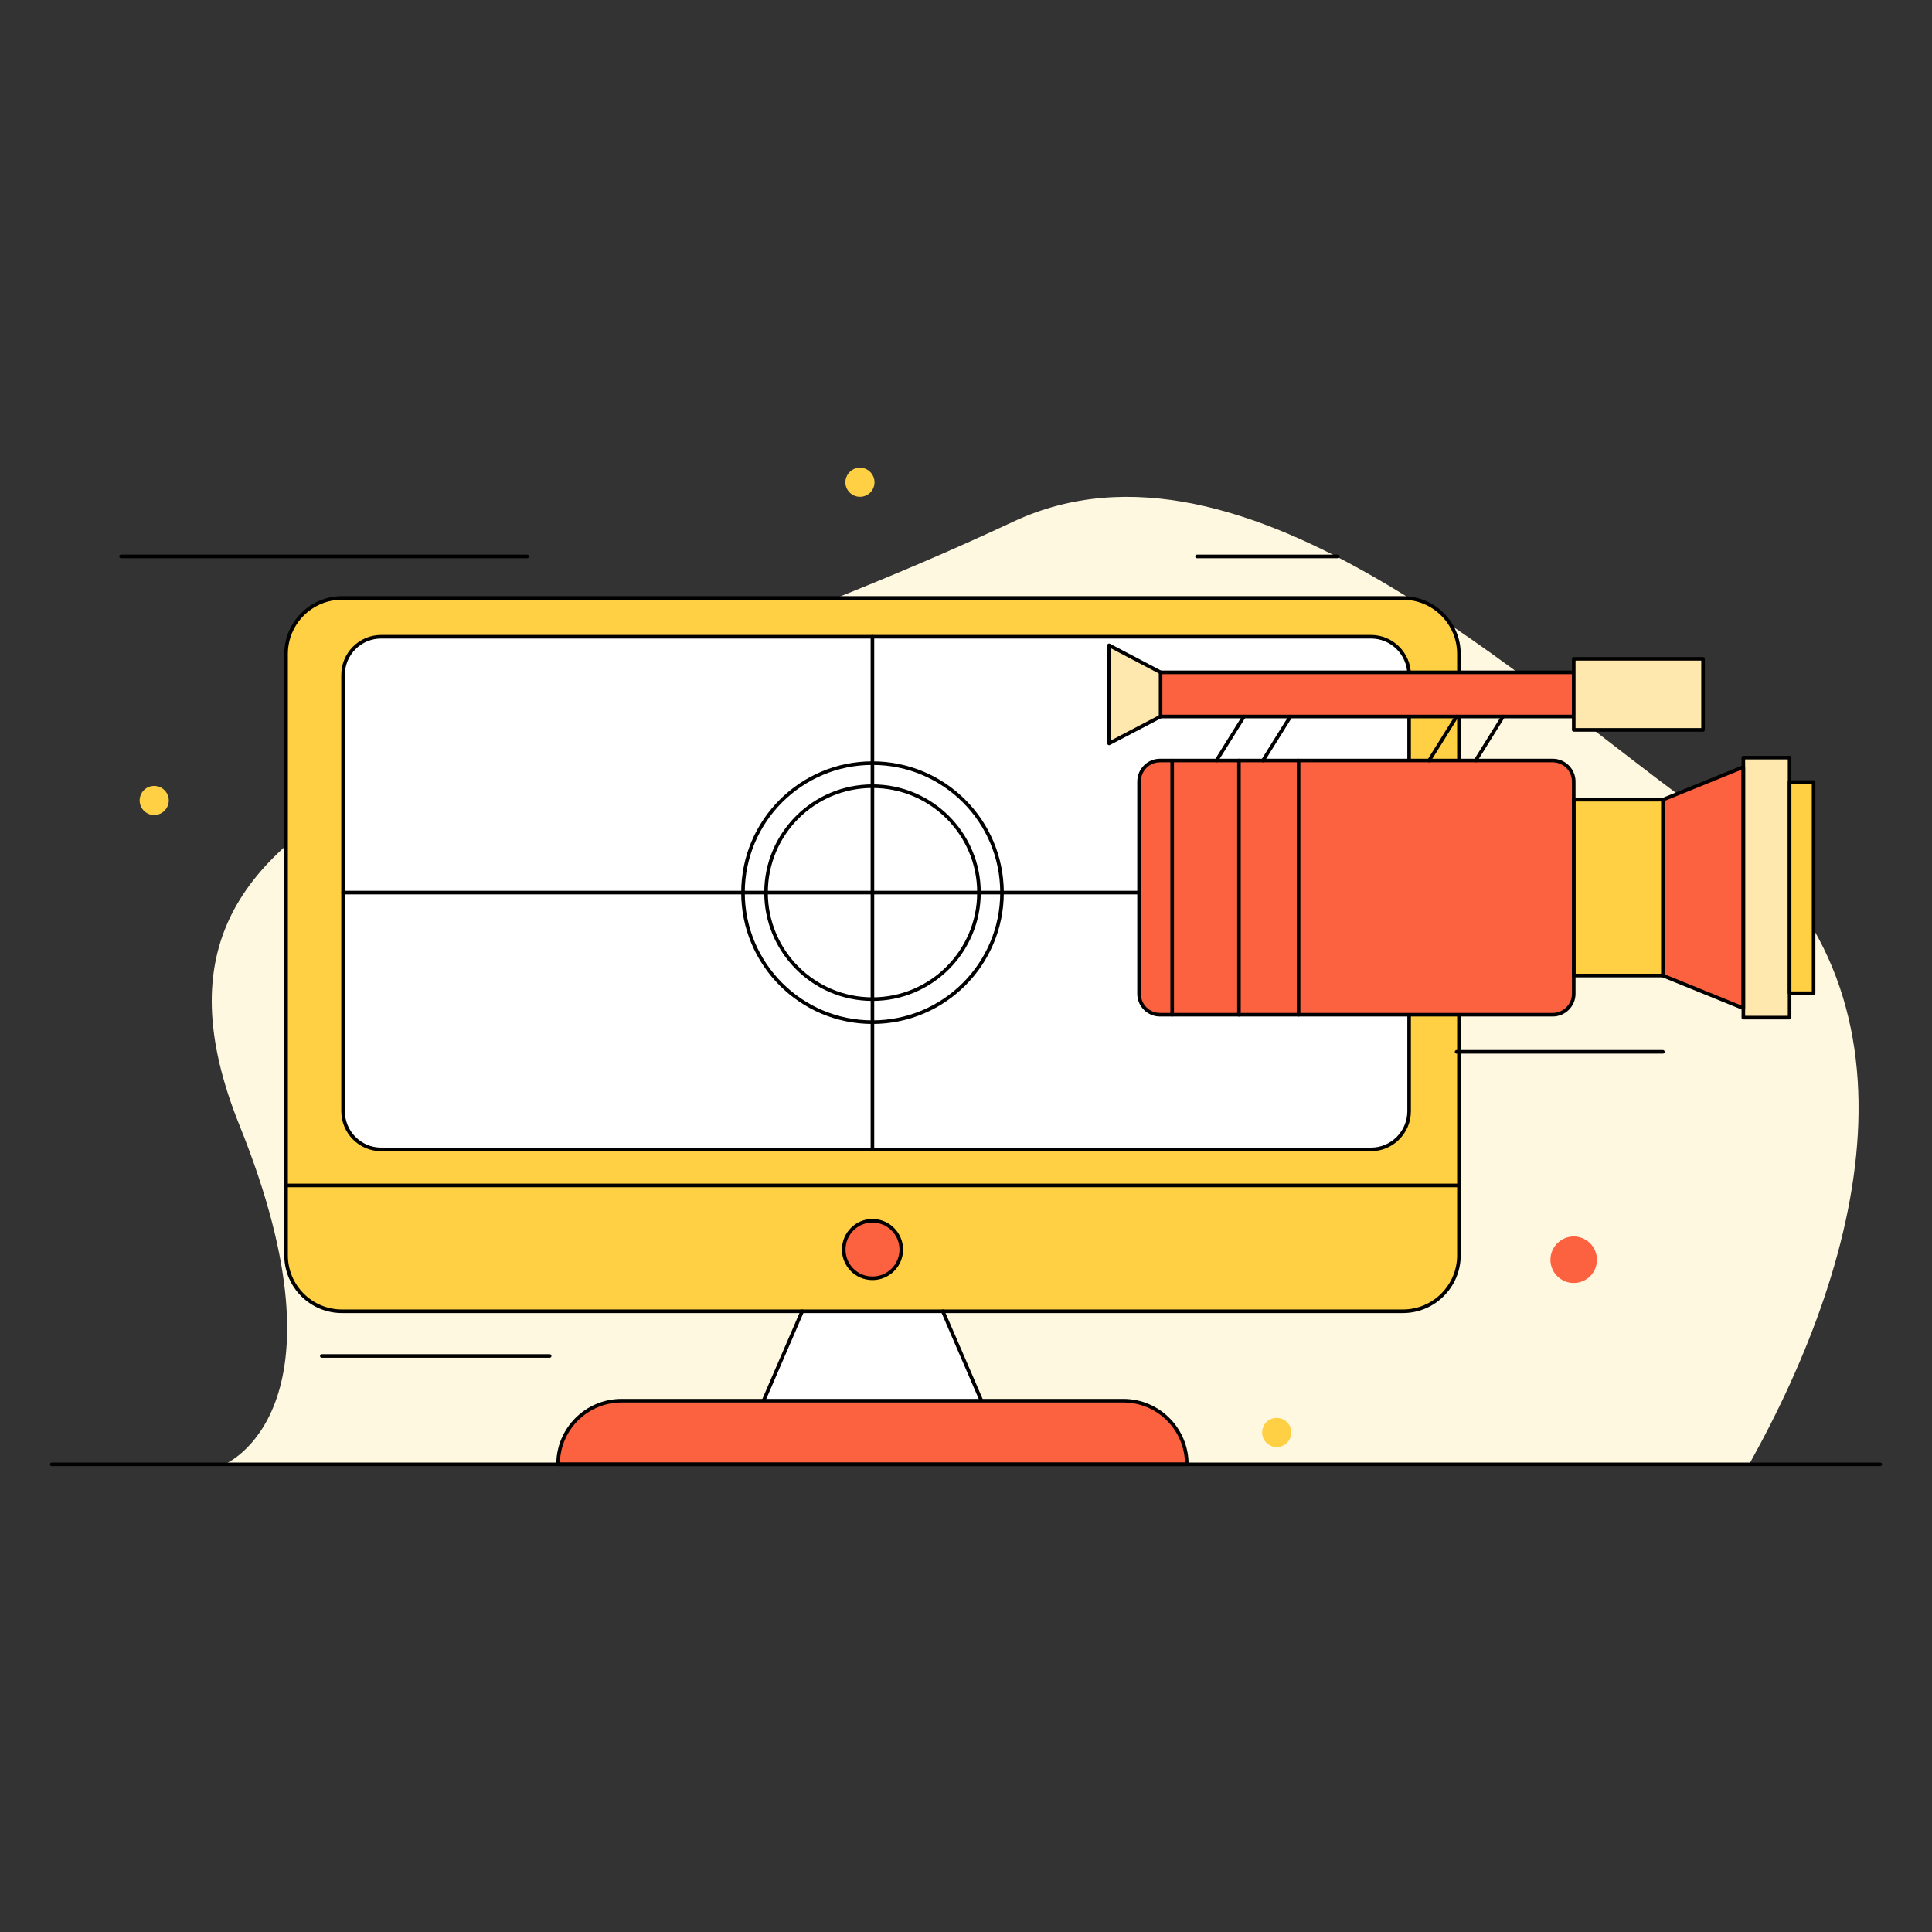 <svg version="1.2" xmlns="http://www.w3.org/2000/svg" viewBox="0 0 1400 1400" width="1400" height="1400">
	<rect x="0" y="0" width="1400" height="1400" fill="#333333" stroke="none"/>
	<title>Video Sourcing (1)-ai</title>
	<style>
		.s0 { fill: #fff8e1 } 
		.s1 { fill: #ffffff } 
		.s2 { fill: #ffcf44 } 
		.s3 { fill: none;stroke: #000000;stroke-linecap: round;stroke-linejoin: round;stroke-width: 2.6 } 
		.s4 { fill: #fc6140 } 
		.s5 { fill: #ffe8ad } 

		.t1{
  animation:  text 3s linear infinite ;
  animation-delay: 3s;
}
.t2{
  animation: text 5s linear infinite ;
  animation-delay: 5s;
}
.t3{
  animation: text 7s linear infinite ;
  animation-delay: 7s;
}
  @keyframes text {
  0% {
    letter-spacing: -0.5em;
    -webkit-transform: translateZ(-700px);
            transform: translateZ(-700px);
    opacity: 0;
  }
  40% {
    opacity: 0.6;
  }
  100% {
    -webkit-transform: translateZ(0);
            transform: translateZ(0);
    opacity: 1;
  }
}
.w2{
  transform-box: fill-box;
  transform-origin: top;
  animation: fade-out 3s linear infinite ;;
}
@keyframes fade-out {
  0% {
    opacity: 0;
  }
  100% {
    opacity: 1;
  }
}
	</style>
	<g id="Layer 1">
		<g id="&lt;Group&gt;">
			<path id="&lt;Path&gt;" class="s0" d="m162.7 1061.1c0 0 94.4-38.3 10.9-245.5-103.1-255.7 205.2-270.9 560.7-437.6 167.5-78.5 371.7 120.1 503.9 213.9 165.5 117.4 113.8 318 29.3 469.2z"/>
			<g id="&lt;Group&gt;">
				<path id="&lt;Path&gt;" class="s1" d="m549.1 1023.1l31.3-70.9 11.5-11 88.6 3.6 29.8 68.2 0.9 5v2.8z"/>
				<path id="&lt;Path&gt;" class="s2" d="m247.8 433.3h768.8c22.4 0 40.6 18.2 40.6 40.6v435.7c0 22.4-18.2 40.6-40.6 40.6h-768.8c-22.4 0-40.5-18.2-40.5-40.6v-435.7c0-22.4 18.1-40.6 40.5-40.6z"/>
				<path id="&lt;Path&gt;" class="s3" d="m247.8 433.3h768.8c22.4 0 40.6 18.2 40.6 40.6v435.7c0 22.4-18.2 40.6-40.6 40.6h-768.8c-22.4 0-40.5-18.2-40.5-40.6v-435.7c0-22.4 18.1-40.6 40.5-40.6z"/>
				<path id="&lt;Path&gt;" class="s1" d="m276.2 461.4h717.3c15.2 0 27.6 12.4 27.6 27.6v316.2c0 15.3-12.4 27.7-27.6 27.7h-717.3c-15.2 0-27.6-12.4-27.6-27.7v-316.2c0-15.2 12.4-27.6 27.6-27.6z"/>
				<path id="&lt;Path&gt;" class="s3" d="m1057.2 859h-849.9"/>
				<path id="&lt;Path&gt;" class="s3" d="m276.2 461.4h717.3c15.2 0 27.6 12.4 27.6 27.6v316.2c0 15.3-12.4 27.7-27.6 27.7h-717.3c-15.2 0-27.6-12.4-27.6-27.7v-316.2c0-15.2 12.4-27.6 27.6-27.6z"/>
				<path id="&lt;Path&gt;" class="s4" d="m653.1 905.5c0 11.5-9.4 20.8-20.9 20.8-11.5 0-20.8-9.3-20.8-20.8 0-11.5 9.3-20.9 20.8-20.9 11.5 0 20.9 9.4 20.9 20.9z"/>
				<path id="&lt;Path&gt;" class="s3" d="m653.1 905.5c0 11.5-9.4 20.8-20.9 20.8-11.5 0-20.8-9.3-20.8-20.8 0-11.5 9.3-20.9 20.8-20.9 11.5 0 20.9 9.4 20.9 20.9z"/>
				<g id="&lt;Group&gt;">
					<path id="&lt;Path&gt;" class="s3" d="m683.2 950.2l28 64.8"/>
					<path id="&lt;Path&gt;" class="s3" d="m581.3 950.2l-28 64.8"/>
				</g>
				<path id="&lt;Path&gt;" class="s4" d="m404.4 1061.1c0-25.5 20.6-46.1 46-46.1h363.6c25.4 0 46 20.6 46 46.1h-455.6z"/>
				<path id="&lt;Path&gt;" class="s3" d="m404.4 1061.1c0-25.5 20.6-46.1 46-46.1h363.6c25.4 0 46 20.6 46 46.1h-455.6z"/>
			</g>
			<path id="&lt;Path&gt;" class="s3 t1" d="m961.1 646.8h-712.5"/>
			<path id="&lt;Path&gt;" class="s3 t1" d="m632.2 461.4v371.5"/>
			<path id="&lt;Path&gt;" class="s3 t2" d="m709.4 646.8c0 42.6-34.6 77.2-77.2 77.2-42.6 0-77.1-34.6-77.1-77.2 0-42.6 34.5-77.1 77.1-77.1 42.6 0 77.2 34.5 77.2 77.1z"/>
			<path id="&lt;Path&gt;" class="s3 t3" d="m726.1 646.8c0 51.8-42 93.9-93.9 93.9-51.8 0-93.8-42.1-93.8-93.9 0-51.8 42-93.8 93.8-93.8 51.9 0 93.9 42 93.9 93.8z"/>
			<path id="&lt;Path&gt;" class="s3" d="m37.5 1061.1h1325"/>
			<g id="&lt;Group&gt;" class="w2">
				<path id="&lt;Path&gt;" class="s5" d="m841 519.2l-37.3 19.5v-71.1l37.3 19.6"/>
				<path id="&lt;Path&gt;" class="s4" d="m1140.4 519.2h-299.4v-32h299.4z"/>
				<path id="&lt;Path&gt;" class="s2" d="m1296.8 566.7h17.4v153h-17.4z"/>
				<path id="&lt;Path&gt;" class="s5" d="m1296.8 737.4h-33.5v-188.4h33.5z"/>
				<path id="&lt;Path&gt;" class="s4" d="m1205 579.5l58.3-23.7v174.8l-58.3-23.7"/>
				<path id="&lt;Path&gt;" class="s2" d="m1205 706.9h-64.6v-127.4h64.6z"/>
				<path id="&lt;Path&gt;" class="s4" d="m825.4 720.1v-153.7c0-8.5 6.8-15.3 15.2-15.3h284.5c8.4 0 15.3 6.8 15.3 15.3v153.7c0 8.4-6.9 15.2-15.3 15.2h-284.5c-8.4 0-15.2-6.8-15.2-15.2z"/>
				<path id="&lt;Path&gt;" class="s3" d="m825.4 720.1v-153.7c0-8.5 6.8-15.3 15.2-15.3h284.5c8.4 0 15.3 6.8 15.3 15.3v153.7c0 8.4-6.9 15.2-15.3 15.2h-284.5c-8.4 0-15.2-6.8-15.2-15.2z"/>
				<path id="&lt;Path&gt;" class="s3" d="m1205 706.9h-64.6v-127.4h64.6z"/>
				<path id="&lt;Path&gt;" class="s3" d="m1205 579.5l58.3-23.7v174.8l-58.3-23.7"/>
				<path id="&lt;Path&gt;" class="s3" d="m1296.8 737.4h-33.5v-188.4h33.5z"/>
				<path id="&lt;Path&gt;" class="s3" d="m1296.8 566.7h17.4v153h-17.4z"/>
				<path id="&lt;Path&gt;" class="s3" d="m1140.4 519.2h-299.4v-32h299.4z"/>
				<path id="&lt;Path&gt;" class="s5" d="m1140.4 477.4h93.7v51.5h-93.7z"/>
				<path id="&lt;Path&gt;" class="s3" d="m1140.4 477.4h93.7v51.5h-93.7z"/>
				<path id="&lt;Path&gt;" class="s3" d="m841 519.2l-37.3 19.5v-71.1l37.3 19.6"/>
				<g id="&lt;Group&gt;">
					<path id="&lt;Path&gt;" class="s3" d="m935.1 519.2l-19.9 31.9"/>
					<path id="&lt;Path&gt;" class="s3" d="m901.4 519.2l-19.9 31.9"/>
				</g>
				<g id="&lt;Group&gt;">
					<path id="&lt;Path&gt;" class="s3" d="m1089.2 519.2l-19.9 31.9"/>
					<path id="&lt;Path&gt;" class="s3" d="m1055.5 519.2l-19.9 31.9"/>
				</g>
				<path id="&lt;Path&gt;" class="s3" d="m941 551.1v184.2"/>
				<path id="&lt;Path&gt;" class="s3" d="m897.8 551.1v184.2"/>
				<path id="&lt;Path&gt;" class="s3" d="m849.4 551.1v184.2"/>
			</g>
			<path id="&lt;Path&gt;" class="s3 w2" d="m1055.5 762.2h149.5"/>
			<path id="&lt;Path&gt;" class="s3 w2" d="m398.3 982.6h-165.1"/>
			<path id="&lt;Path&gt;" class="s3 w2" d="m382 403.2h-294.3"/>
			<path id="&lt;Path&gt;" class="s3 w2" d="m867.4 403.2h102.1"/>
			<path id="&lt;Path&gt;" class="s4 w2" d="m1157.2 912.9c0 9.3-7.5 16.8-16.8 16.8-9.3 0-16.9-7.5-16.9-16.8 0-9.3 7.6-16.9 16.9-16.9 9.3 0 16.8 7.6 16.8 16.9z"/>
			<path id="&lt;Path&gt;" class="s2 w2" d="m122.3 580c0 5.9-4.8 10.6-10.6 10.6-5.8 0-10.5-4.7-10.5-10.6 0-5.8 4.7-10.5 10.5-10.5 5.8 0 10.6 4.7 10.6 10.5z"/>
			<path id="&lt;Path&gt;" class="s2 w2" d="m935.7 1038c0 5.9-4.7 10.6-10.5 10.6-5.9 0-10.6-4.7-10.6-10.6 0-5.8 4.7-10.5 10.6-10.5 5.8 0 10.5 4.7 10.5 10.5z"/>
			<path id="&lt;Path&gt;" class="s2 w2" d="m633.7 349.5c0 5.8-4.7 10.5-10.5 10.5-5.8 0-10.6-4.7-10.6-10.5 0-5.8 4.8-10.6 10.6-10.6 5.8 0 10.5 4.8 10.5 10.6z"/>
		</g>
	</g>
</svg>